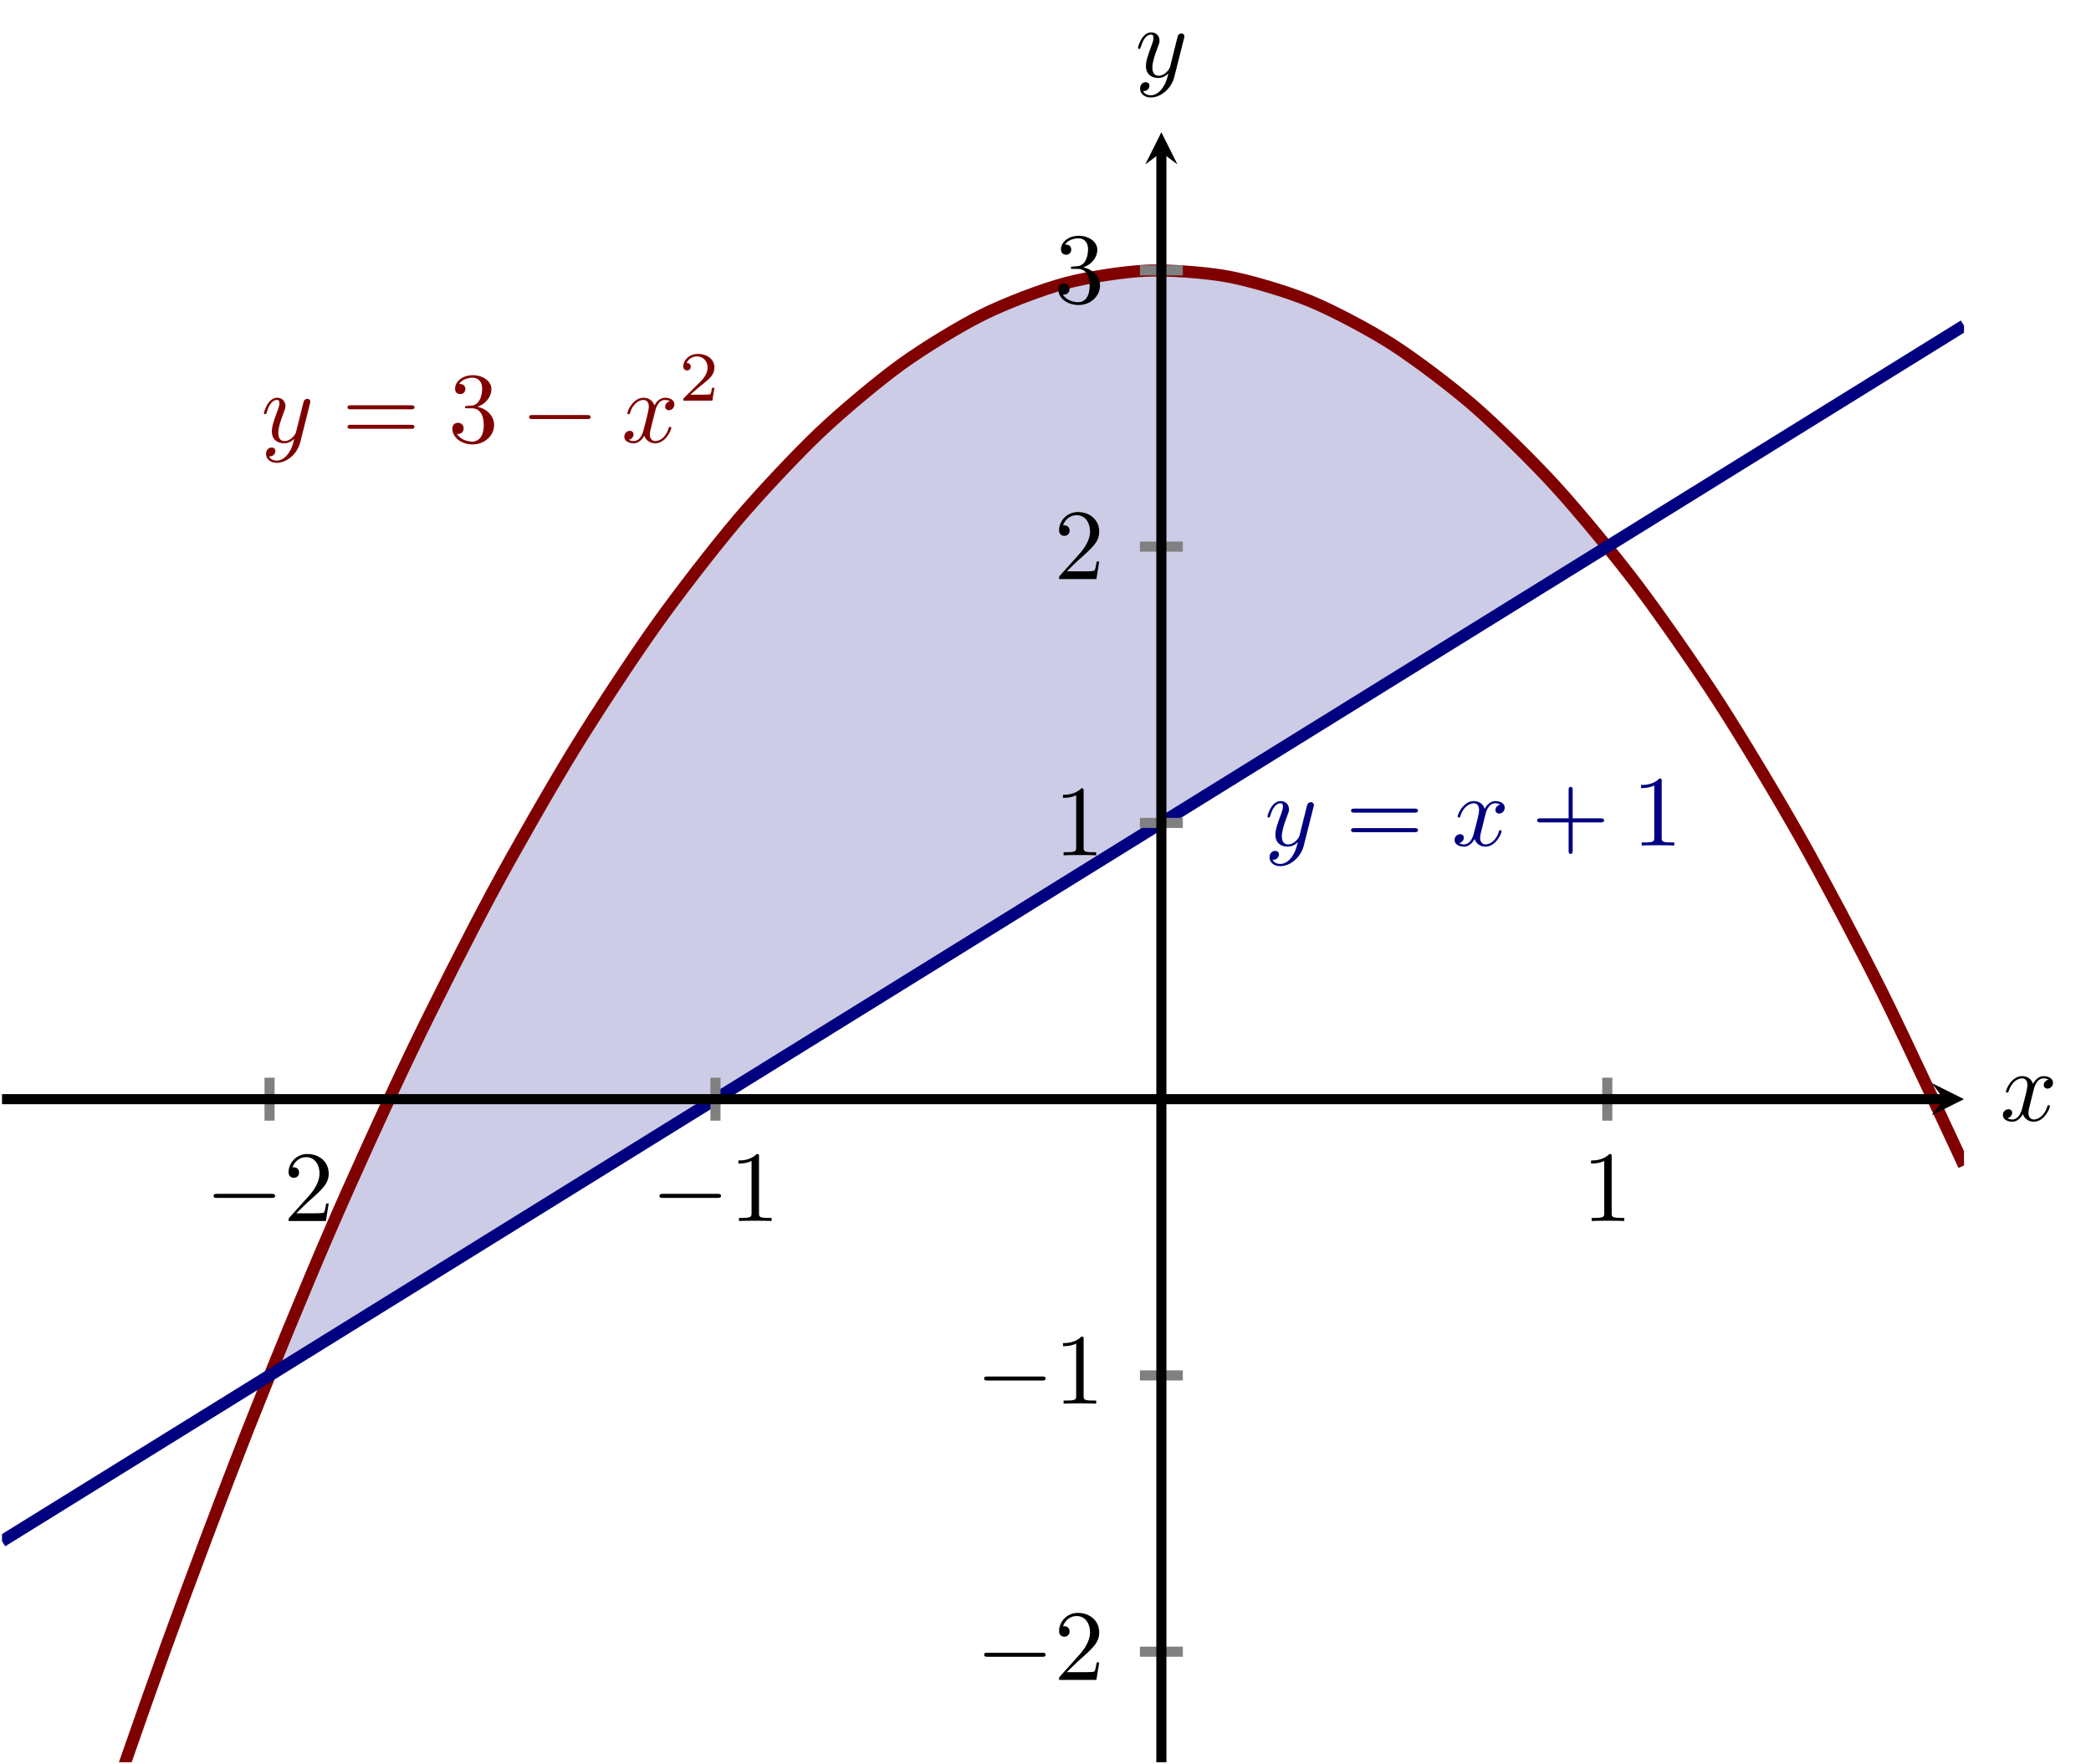 <?xml version="1.0" encoding="UTF-8" standalone="no"?>
<!DOCTYPE svg PUBLIC "-//W3C//DTD SVG 1.1//EN" "http://www.w3.org/Graphics/SVG/1.1/DTD/svg11.dtd">
<svg xmlns="http://www.w3.org/2000/svg" xmlns:xlink="http://www.w3.org/1999/xlink" version="1.1" width="207.046pt" height="174.684pt" viewBox="0 0 207.046 174.684">
<clipPath id="cp0">
<path transform="matrix(1,0,0,-1,.199,174.485)" d="M 0 0 L 194.272 0 L 194.272 161.391 L 0 161.391 Z "/>
</clipPath>
<g clip-path="url(#cp0)">
<path transform="matrix(1,0,0,-1,.199,174.485)" d="M 26.492 38.296 L 32.011 51.546 L 37.53 63.941 L 43.049 75.481 L 48.568 86.166 L 54.087 95.997 L 59.606 104.973 L 65.125 113.094 L 70.644 120.36 L 76.163 126.771 L 81.682 132.327 L 87.201 137.029 L 92.721 140.875 L 98.24 143.867 L 103.759 146.004 L 109.278 147.287 L 114.797 147.714 L 120.316 147.287 L 125.835 146.004 L 131.354 143.867 L 136.873 140.875 L 142.392 137.029 L 147.911 132.327 L 153.43 126.771 L 158.949 120.36 L 153.43 116.94 L 147.911 113.521 L 142.392 110.102 L 136.873 106.682 L 131.354 103.263 L 125.835 99.844 L 120.316 96.424 L 114.797 93.005 L 109.278 89.586 L 103.759 86.166 L 98.24 82.747 L 92.721 79.328 L 87.201 75.909 L 81.682 72.489 L 76.163 69.07 L 70.644 65.651 L 65.125 62.231 L 59.606 58.812 L 54.087 55.393 L 48.568 51.973 L 43.049 48.554 L 37.53 45.135 L 32.011 41.716 L 26.492 38.296 Z " fill="#cccce6"/>
</g>
<clipPath id="cp1">
<path transform="matrix(1,0,0,-1,.199,174.485)" d="M 0 0 L 194.272 0 L 194.272 161.391 L 0 161.391 Z "/>
</clipPath>
<g clip-path="url(#cp1)">
<path transform="matrix(1,0,0,-1,.199,174.485)" stroke-width="1.196" stroke-linecap="butt" stroke-miterlimit="10" stroke-linejoin="miter" fill="none" stroke="#800000" d="M 0 -37.202 C 0 -37.202 5.848 -18.77 8.095 -12.044 C 10.341 -5.317 13.943 5.06 16.189 11.276 C 18.435 17.492 22.038 27.051 24.284 32.757 C 26.53 38.462 30.132 47.203 32.379 52.399 C 34.625 57.594 38.227 65.517 40.473 70.202 C 42.719 74.887 46.322 81.991 48.568 86.166 C 50.814 90.341 54.416 96.627 56.662 100.292 C 58.909 103.956 62.511 109.424 64.757 112.579 C 67.003 115.733 70.605 120.382 72.852 123.026 C 75.098 125.671 78.7 129.502 80.946 131.635 C 83.193 133.769 86.795 136.782 89.041 138.406 C 91.287 140.029 94.889 142.224 97.136 143.337 C 99.382 144.45 102.984 145.827 105.23 146.43 C 107.476 147.033 111.079 147.591 113.325 147.684 C 115.571 147.776 119.173 147.516 121.419 147.099 C 123.666 146.681 127.268 145.602 129.514 144.675 C 131.76 143.747 135.363 141.85 137.609 140.412 C 139.855 138.974 143.457 136.259 145.703 134.311 C 147.95 132.362 151.552 128.829 153.798 126.37 C 156.044 123.912 159.646 119.56 161.893 116.591 C 164.139 113.622 167.741 108.452 169.987 104.973 C 172.233 101.494 175.836 95.506 178.082 91.516 C 180.328 87.527 183.93 80.72 186.177 76.221 C 188.423 71.721 194.271 59.086 194.271 59.086 "/>
<path transform="matrix(1,0,0,-1,.199,174.485)" stroke-width="1.196" stroke-linecap="butt" stroke-miterlimit="10" stroke-linejoin="miter" fill="none" stroke="#000080" d="M 0 21.884 C 0 21.884 5.848 25.507 8.095 26.899 C 10.341 28.29 13.943 30.522 16.189 31.913 C 18.435 33.305 22.038 35.537 24.284 36.928 C 26.53 38.32 30.132 40.552 32.379 41.943 C 34.625 43.335 38.227 45.567 40.473 46.958 C 42.719 48.35 46.322 50.582 48.568 51.973 C 50.814 53.365 54.416 55.597 56.662 56.988 C 58.909 58.38 62.511 60.612 64.757 62.003 C 67.003 63.395 70.605 65.627 72.852 67.018 C 75.098 68.41 78.7 70.642 80.946 72.033 C 83.193 73.425 86.795 75.657 89.041 77.048 C 91.287 78.44 94.889 80.672 97.136 82.063 C 99.382 83.455 102.984 85.687 105.23 87.078 C 107.476 88.47 111.079 90.702 113.325 92.093 C 115.571 93.485 119.173 95.716 121.419 97.108 C 123.666 98.5 127.268 100.731 129.514 102.123 C 131.76 103.515 135.363 105.746 137.609 107.138 C 139.855 108.53 143.457 110.761 145.703 112.153 C 147.95 113.545 151.552 115.776 153.798 117.168 C 156.044 118.56 159.646 120.791 161.893 122.183 C 164.139 123.575 167.741 125.806 169.987 127.198 C 172.233 128.59 175.836 130.821 178.082 132.213 C 180.328 133.605 183.93 135.836 186.177 137.228 C 188.423 138.619 194.271 142.243 194.271 142.243 "/>
<symbol id="font_2_2">
<path d="M .457 .586 C .461 .6 .461 .602 .461 .609 C .461 .627 .447 .636 .432 .636 C .422 .636 .406 .63 .397 .615 C .395 .61 .387 .579 .383 .561 C .376 .535 .369 .508 .363 .481 L .318 .301 C .314 .286 .271 .216 .205 .216 C .154 .216 .143 .26 .143 .297 C .143 .343 .16 .405 .194 .493 C .21 .534 .214 .545 .214 .565 C .214 .61 .182 .647 .132 .647 C .037 .647 0 .502 0 .493 C 0 .483 .01 .483 .012 .483 C .022 .483 .023 .485 .028 .501 C .055 .595 .095 .625 .129 .625 C .137 .625 .154 .625 .154 .593 C .154 .568 .144 .542 .137 .523 C .097 .417 .079 .36 .079 .313 C .079 .224 .142 .194 .201 .194 C .24 .194 .274 .211 .302 .239 C .289 .187 .277 .138 .237 .085 C .211 .051 .173 .022 .127 .022 C .113 .022 .068 .025 .051 .064 C .067 .064 .08 .064 .094 .076 C .104 .085 .114 .098 .114 .117 C .114 .148 .087 .152 .077 .152 C .054 .152 .021 .136 .021 .087 C .021 .037 .065 0 .127 0 C .23 0 .333 .091 .361 .204 L .457 .586 Z "/>
</symbol>
<use xlink:href="#font_2_2" transform="matrix(9.963,0,0,-9.963,26.132,45.827)" fill="#800000"/>
<symbol id="font_3_5">
<path d="M .631 .194 C .646 .194 .665 .194 .665 .214 C .665 .234 .646 .234 .632 .234 L .033 .234 C .019 .234 0 .234 0 .214 C 0 .194 .019 .194 .034 .194 L .631 .194 M .632 0 C .646 0 .665 0 .665 .02 C .665 .04 .646 .04 .631 .04 L .034 .04 C .019 .04 0 .04 0 .02 C 0 0 .019 0 .033 0 L .632 0 Z "/>
</symbol>
<symbol id="font_3_4">
<path d="M .248 .374 C .33 .401 .388 .471 .388 .55 C .388 .632 .3 .688 .204 .688 C .103 .688 .027 .628 .027 .552 C .027 .519 .049 .5 .078 .5 C .109 .5 .129 .522 .129 .551 C .129 .601 .082 .601 .067 .601 C .098 .65 .164 .663 .2 .663 C .241 .663 .296 .641 .296 .551 C .296 .539 .294 .481 .268 .437 C .238 .389 .204 .386 .179 .385 C .171 .384 .147 .382 .14 .382 C .132 .381 .125 .38 .125 .37 C .125 .359 .132 .359 .149 .359 L .193 .359 C .275 .359 .312 .291 .312 .193 C .312 .057 .243 .028 .199 .028 C .156 .028 .081 .045 .046 .104 C .081 .099 .112 .121 .112 .159 C .112 .195 .085 .215 .056 .215 C .032 .215 0 .201 0 .157 C 0 .066 .093 0 .202 0 C .324 0 .415 .091 .415 .193 C .415 .275 .352 .353 .248 .374 Z "/>
</symbol>
<use xlink:href="#font_3_5" transform="matrix(9.963,0,0,-9.963,34.411,42.46)" fill="#800000"/>
<use xlink:href="#font_3_4" transform="matrix(9.963,0,0,-9.963,44.792,44.004)" fill="#800000"/>
<symbol id="font_4_1">
<path d="M .576 0 C .593 0 .611 0 .611 .02 C .611 .04 .593 .04 .576 .04 L .035 .04 C .018 .04 0 .04 0 .02 C 0 0 .018 0 .035 0 L .576 0 Z "/>
</symbol>
<use xlink:href="#font_4_1" transform="matrix(9.963,0,0,-9.963,52.391,41.494)" fill="#800000"/>
<symbol id="font_2_1">
<path d="M .305 .313 C .311 .339 .334 .431 .404 .431 C .409 .431 .433 .431 .454 .418 C .426 .413 .406 .388 .406 .364 C .406 .348 .417 .329 .444 .329 C .466 .329 .498 .347 .498 .387 C .498 .439 .439 .453 .405 .453 C .347 .453 .312 .4 .3 .377 C .275 .443 .221 .453 .192 .453 C .088 .453 .031 .324 .031 .299 C .031 .289 .041 .289 .043 .289 C .051 .289 .054 .291 .056 .3 C .09 .406 .156 .431 .19 .431 C .209 .431 .244 .422 .244 .364 C .244 .333 .227 .266 .19 .126 C .174 .064 .139 .022 .095 .022 C .089 .022 .066 .022 .045 .035 C .07 .04 .092 .061 .092 .089 C .092 .116 .07 .124 .055 .124 C .025 .124 0 .098 0 .066 C 0 .02 .05 0 .094 0 C .16 0 .196 .07 .199 .076 C .211 .039 .247 0 .307 0 C .41 0 .467 .129 .467 .154 C .467 .164 .458 .164 .455 .164 C .446 .164 .444 .16 .442 .153 C .409 .046 .341 .022 .309 .022 C .27 .022 .254 .054 .254 .088 C .254 .11 .26 .132 .271 .176 L .305 .313 Z "/>
</symbol>
<use xlink:href="#font_2_1" transform="matrix(9.963,0,0,-9.963,61.815,43.895)" fill="#800000"/>
<symbol id="font_5_1">
<path d="M .442 .182 L .408 .182 C .405 .16 .395 .101 .382 .091 C .374 .085 .297 .085 .283 .085 L .099 .085 C .204 .178 .239 .206 .299 .253 C .373 .312 .442 .374 .442 .469 C .442 .59 .336 .664 .208 .664 C .084 .664 0 .577 0 .485 C 0 .434 .043 .429 .053 .429 C .077 .429 .106 .446 .106 .482 C .106 .5 .099 .535 .047 .535 C .078 .606 .146 .628 .193 .628 C .293 .628 .345 .55 .345 .469 C .345 .382 .283 .313 .251 .277 L .01 .039 C 0 .03 0 .028 0 0 L .412 0 L .442 .182 Z "/>
</symbol>
<use xlink:href="#font_5_1" transform="matrix(6.974,0,0,-6.974,67.659,39.672)" fill="#800000"/>
<use xlink:href="#font_2_2" transform="matrix(9.963,0,0,-9.963,125.501,85.764)" fill="#000080"/>
<use xlink:href="#font_3_5" transform="matrix(9.963,0,0,-9.963,133.78,82.397)" fill="#000080"/>
<use xlink:href="#font_2_1" transform="matrix(9.963,0,0,-9.963,144.027,83.832)" fill="#000080"/>
<symbol id="font_3_1">
<path d="M .353 .313 L .632 .313 C .646 .313 .665 .313 .665 .333 C .665 .353 .646 .353 .632 .353 L .353 .353 L .353 .633 C .353 .647 .353 .666 .333 .666 C .313 .666 .313 .647 .313 .633 L .313 .353 L .033 .353 C .019 .353 0 .353 0 .333 C 0 .313 .019 .313 .033 .313 L .313 .313 L .313 .033 C .313 .019 .313 0 .333 0 C .353 0 .353 .019 .353 .033 L .353 .313 Z "/>
</symbol>
<symbol id="font_3_2">
<path d="M .205 .64 C .205 .664 .205 .666 .182 .666 C .12 .602 .032 .602 0 .602 L 0 .571 C .02 .571 .079 .571 .131 .597 L .131 .079 C .131 .043 .128 .031 .038 .031 L .006 .031 L .006 0 C .041 .003 .128 .003 .168 .003 C .208 .003 .295 .003 .33 0 L .33 .031 L .298 .031 C .208 .031 .205 .042 .205 .079 L .205 .64 Z "/>
</symbol>
<use xlink:href="#font_3_1" transform="matrix(9.963,0,0,-9.963,152.204,84.549)" fill="#000080"/>
<use xlink:href="#font_3_2" transform="matrix(9.963,0,0,-9.963,162.495,83.722)" fill="#000080"/>
</g>
<use xlink:href="#font_4_1" transform="matrix(9.963,0,0,-9.963,21.152,118.61)"/>
<symbol id="font_3_3">
<path d="M .077 .077 L .183 .18 C .339 .318 .399 .372 .399 .472 C .399 .586 .309 .666 .187 .666 C .074 .666 0 .574 0 .485 C 0 .429 .05 .429 .053 .429 C .07 .429 .105 .441 .105 .482 C .105 .508 .087 .534 .052 .534 C .044 .534 .042 .534 .039 .533 C .062 .598 .116 .635 .174 .635 C .265 .635 .308 .554 .308 .472 C .308 .392 .258 .313 .203 .251 L .011 .037 C 0 .026 0 .024 0 0 L .371 0 L .399 .174 L .374 .174 C .369 .144 .362 .1 .352 .085 C .345 .077 .279 .077 .257 .077 L .077 .077 Z "/>
</symbol>
<use xlink:href="#font_3_3" transform="matrix(9.963,0,0,-9.963,28.572,120.901)"/>
<use xlink:href="#font_4_1" transform="matrix(9.963,0,0,-9.963,65.304,118.61)"/>
<use xlink:href="#font_3_2" transform="matrix(9.963,0,0,-9.963,73.113,120.901)"/>
<use xlink:href="#font_3_2" transform="matrix(9.963,0,0,-9.963,157.543,120.901)"/>
<use xlink:href="#font_4_1" transform="matrix(9.963,0,0,-9.963,97.446,164.047)"/>
<use xlink:href="#font_3_3" transform="matrix(9.963,0,0,-9.963,104.866,166.338)"/>
<use xlink:href="#font_4_1" transform="matrix(9.963,0,0,-9.963,97.446,136.693)"/>
<use xlink:href="#font_3_2" transform="matrix(9.963,0,0,-9.963,105.255,138.984)"/>
<use xlink:href="#font_3_2" transform="matrix(9.963,0,0,-9.963,105.255,84.691)"/>
<use xlink:href="#font_3_3" transform="matrix(9.963,0,0,-9.963,104.866,57.337)"/>
<use xlink:href="#font_3_4" transform="matrix(9.963,0,0,-9.963,104.786,30.202)"/>
<use xlink:href="#font_2_1" transform="matrix(9.963,0,0,-9.963,198.32,111.067)"/>
<use xlink:href="#font_2_2" transform="matrix(9.963,0,0,-9.963,112.681,9.652)"/>
<path transform="matrix(1,0,0,-1,.199,174.485)" stroke-width="1" stroke-linecap="butt" stroke-miterlimit="10" stroke-linejoin="miter" fill="none" stroke="#808080" d="M 26.492 63.525 L 26.492 67.777 M 70.644 63.525 L 70.644 67.777 M 158.949 63.525 L 158.949 67.777 "/>
<path transform="matrix(1,0,0,-1,.199,174.485)" stroke-width="1" stroke-linecap="butt" stroke-miterlimit="10" stroke-linejoin="miter" fill="none" stroke="#808080" d="M 112.671 10.942 L 116.923 10.942 M 112.671 38.296 L 116.923 38.296 M 112.671 93.005 L 116.923 93.005 M 112.671 120.36 L 116.923 120.36 M 112.671 147.714 L 116.923 147.714 "/>
<path transform="matrix(1,0,0,-1,.199,174.485)" stroke-width="1" stroke-linecap="butt" stroke-miterlimit="10" stroke-linejoin="miter" fill="none" stroke="#000000" d="M 0 65.651 L 192.279 65.651 "/>
<path transform="matrix(1,0,0,-1,192.478,108.834)" d="M 1.993 0 L -1.196 1.594 L 0 0 L -1.196 -1.594 "/>
<path transform="matrix(1,0,0,-1,.199,174.485)" stroke-width="1" stroke-linecap="butt" stroke-miterlimit="10" stroke-linejoin="miter" fill="none" stroke="#000000" d="M 114.797 0 L 114.797 159.399 "/>
<path transform="matrix(0,-1,-1,-0,114.996,15.086)" d="M 1.993 0 L -1.196 1.594 L 0 0 L -1.196 -1.594 "/>
</svg>
